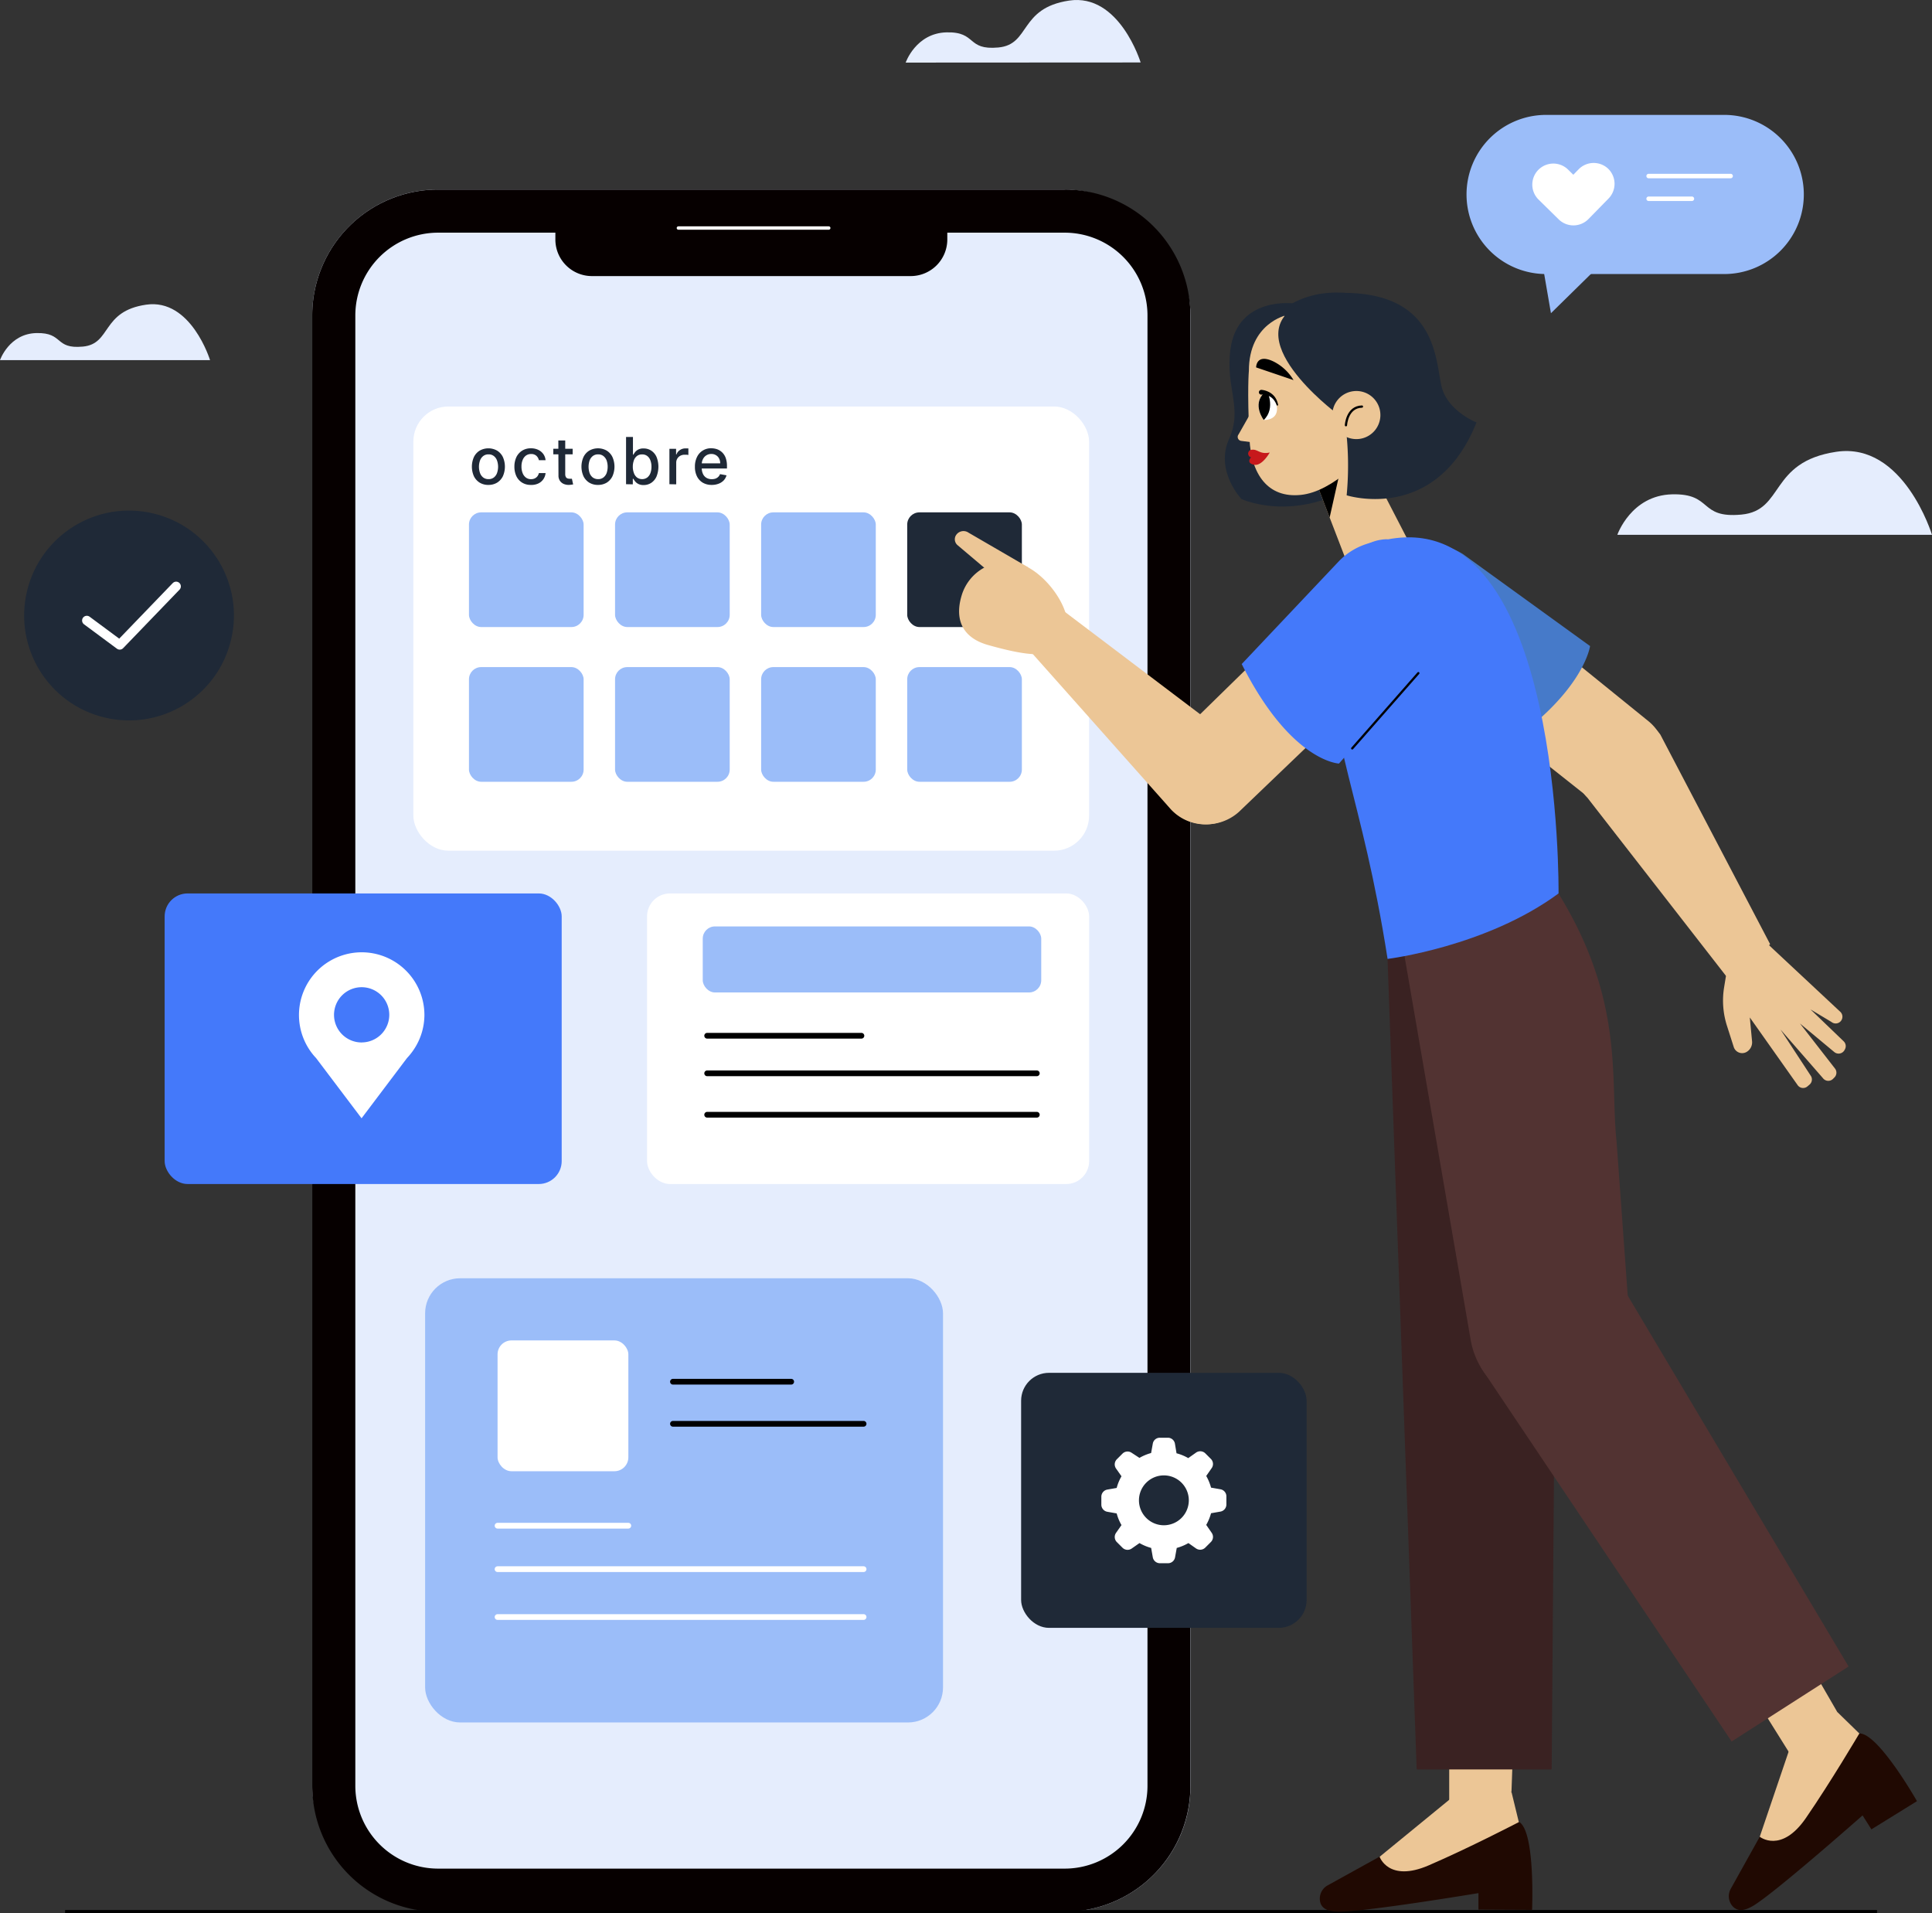 <svg xmlns="http://www.w3.org/2000/svg" xmlns:xlink="http://www.w3.org/1999/xlink" viewBox="0 0 437.1 432.81"><rect x="0" y="0" width="437.1" height="432.81" fill="#333333" stroke="none"/><defs><clipPath id="a" transform="translate(-25.68 -29.37)"><path d="M311.65,118.26a3.79,3.79,0,0,1,2.94,3.46c.1,2.84-3,2.65-3,2.65S308.93,120.93,311.65,118.26Z" style="fill:#fff"/></clipPath></defs><path d="M391.59,150.35s3.09-8.93,12.38-9.16,5.95,5.5,15.71,4.58,6.19-11.91,21.43-14.2,21.67,18.78,21.67,18.78Z" transform="translate(-25.68 -29.37)" style="fill:#e5edfd"/><path d="M230.58,43.53s2.31-6.67,9.24-6.84,4.45,4.1,11.74,3.42,4.62-8.9,16-10.61,16.18,14,16.18,14Z" transform="translate(-25.68 -29.37)" style="fill:#e5edfd"/><path d="M25.68,110.83s2.07-6,8.27-6.12,4,3.67,10.49,3.06,4.13-8,14.3-9.48S73.2,110.83,73.2,110.83Z" transform="translate(-25.68 -29.37)" style="fill:#e5edfd"/><rect x="70.64" y="42.87" width="198.71" height="389.56" rx="28.47" style="fill:#e5edfd"/><path d="M266.57,82a18.74,18.74,0,0,1,18.72,18.72V433.34a18.74,18.74,0,0,1-18.72,18.72H124.79a18.74,18.74,0,0,1-18.72-18.72V100.71A18.74,18.74,0,0,1,124.79,82H266.57m0-9.75H124.79a28.47,28.47,0,0,0-28.47,28.47V433.34a28.47,28.47,0,0,0,28.47,28.47H266.57A28.47,28.47,0,0,0,295,433.34V100.71a28.47,28.47,0,0,0-28.47-28.47Z" transform="translate(-25.68 -29.37)" style="fill:#060000"/><path d="M240,73.22H151.33V83.54a8.27,8.27,0,0,0,8.28,8.28h72.15A8.28,8.28,0,0,0,240,83.54V73.22Z" transform="translate(-25.68 -29.37)" style="fill:#060000"/><line x1="153.48" y1="51.58" x2="187.5" y2="51.58" style="fill:none;stroke:#fff;stroke-linecap:round;stroke-linejoin:round;stroke-width:0.764px"/><rect x="96.18" y="289.15" width="117.17" height="100.48" rx="7.93" style="fill:#9bbdf9"/><rect x="112.57" y="303.21" width="29.59" height="29.59" rx="3.15" style="fill:#fff"/><line x1="152.25" y1="312.55" x2="179" y2="312.55" style="fill:none;stroke:#000;stroke-linecap:round;stroke-linejoin:round;stroke-width:1.3px"/><line x1="152.25" y1="322.07" x2="195.38" y2="322.07" style="fill:none;stroke:#000;stroke-linecap:round;stroke-linejoin:round;stroke-width:1.3px"/><line x1="112.57" y1="345.12" x2="142.15" y2="345.12" style="fill:none;stroke:#fff;stroke-linecap:round;stroke-linejoin:round;stroke-width:1.3px"/><line x1="112.57" y1="354.95" x2="195.38" y2="354.95" style="fill:none;stroke:#fff;stroke-linecap:round;stroke-linejoin:round;stroke-width:1.3px"/><line x1="112.57" y1="365.78" x2="195.38" y2="365.78" style="fill:none;stroke:#fff;stroke-linecap:round;stroke-linejoin:round;stroke-width:1.3px"/><circle cx="54.88" cy="168.6" r="23.73" transform="translate(-147.54 153.48) rotate(-76.58)" style="fill:#1f2937"/><polyline points="19.64 140.36 27.09 145.88 39.85 132.64" style="fill:#1f2937;stroke:#fff;stroke-linecap:round;stroke-linejoin:round;stroke-width:2.136px"/><rect x="37.25" y="202.1" width="89.83" height="65.73" rx="5.19" style="fill:#4479fa"/><path d="M121.7,259a14.19,14.19,0,1,0-26.42,7.17h0l0,0a14,14,0,0,0,1.91,2.54l10.29,13.62,10.27-13.61a14.62,14.62,0,0,0,1.94-2.56l0,0h0A14.09,14.09,0,0,0,121.7,259Zm-14.19,6.18a6.25,6.25,0,1,1,6.24-6.25A6.25,6.25,0,0,1,107.51,265.17Z" transform="translate(-25.68 -29.37)" style="fill:#fff"/><rect x="93.52" y="91.95" width="152.88" height="100.48" rx="7.93" style="fill:#fff"/><rect x="106.1" y="115.9" width="25.94" height="25.94" rx="2.76" style="fill:#9bbdf9"/><rect x="139.15" y="115.9" width="25.94" height="25.94" rx="2.76" style="fill:#9bbdf9"/><rect x="172.2" y="115.9" width="25.94" height="25.94" rx="2.76" style="fill:#9bbdf9"/><rect x="205.25" y="115.9" width="25.94" height="25.94" rx="2.76" style="fill:#1f2937"/><rect x="106.1" y="150.9" width="25.94" height="25.94" rx="2.76" style="fill:#9bbdf9"/><rect x="139.15" y="150.9" width="25.94" height="25.94" rx="2.76" style="fill:#9bbdf9"/><rect x="172.2" y="150.9" width="25.94" height="25.94" rx="2.76" style="fill:#9bbdf9"/><rect x="205.25" y="150.9" width="25.94" height="25.94" rx="2.76" style="fill:#9bbdf9"/><path d="M136.21,139.06a3.7,3.7,0,0,1-2-.51,3.54,3.54,0,0,1-1.31-1.45,5.37,5.37,0,0,1,0-4.35,3.48,3.48,0,0,1,1.31-1.45,4,4,0,0,1,3.93,0,3.48,3.48,0,0,1,1.31,1.45,5.37,5.37,0,0,1,0,4.35,3.54,3.54,0,0,1-1.31,1.45A3.69,3.69,0,0,1,136.21,139.06Zm0-1.31a1.9,1.9,0,0,0,1.21-.38,2.25,2.25,0,0,0,.71-1,4.29,4.29,0,0,0,0-2.83,2.25,2.25,0,0,0-.71-1,1.85,1.85,0,0,0-1.21-.39,1.88,1.88,0,0,0-1.22.39,2.25,2.25,0,0,0-.71,1,4.29,4.29,0,0,0,0,2.83,2.25,2.25,0,0,0,.71,1A1.93,1.93,0,0,0,136.21,137.75Z" transform="translate(-25.68 -29.37)" style="fill:#1f2937"/><path d="M145.79,139.06a3.62,3.62,0,0,1-2-.53,3.46,3.46,0,0,1-1.29-1.46,5,5,0,0,1-.44-2.14,5,5,0,0,1,.45-2.16,3.55,3.55,0,0,1,1.3-1.46,3.63,3.63,0,0,1,2-.53,3.71,3.71,0,0,1,1.63.34,3,3,0,0,1,1.15.94,2.8,2.8,0,0,1,.52,1.41h-1.51a1.93,1.93,0,0,0-.57-1,1.72,1.72,0,0,0-1.2-.4,1.94,1.94,0,0,0-1.14.34,2.27,2.27,0,0,0-.76,1,3.72,3.72,0,0,0-.27,1.48,3.9,3.9,0,0,0,.27,1.52,2.28,2.28,0,0,0,.75,1,1.89,1.89,0,0,0,1.15.35,1.92,1.92,0,0,0,.81-.16,1.76,1.76,0,0,0,.61-.47,2,2,0,0,0,.35-.75h1.51a2.87,2.87,0,0,1-1.63,2.35A3.6,3.6,0,0,1,145.79,139.06Z" transform="translate(-25.68 -29.37)" style="fill:#1f2937"/><path d="M155.24,130.88v1.26h-4.38v-1.26ZM152,129h1.56v7.59a1.35,1.35,0,0,0,.14.68.74.74,0,0,0,.35.31,1.45,1.45,0,0,0,.47.08,1.55,1.55,0,0,0,.33,0l.22,0,.28,1.29L155,139a4.82,4.82,0,0,1-.63.06,2.94,2.94,0,0,1-1.15-.22,2,2,0,0,1-.86-.71,2.1,2.1,0,0,1-.33-1.21Z" transform="translate(-25.68 -29.37)" style="fill:#1f2937"/><path d="M161,139.06a3.73,3.73,0,0,1-2-.51,3.54,3.54,0,0,1-1.31-1.45,5.37,5.37,0,0,1,0-4.35A3.48,3.48,0,0,1,159,131.3a4,4,0,0,1,3.94,0,3.46,3.46,0,0,1,1.3,1.45,5.37,5.37,0,0,1,0,4.35,3.52,3.52,0,0,1-1.3,1.45A3.75,3.75,0,0,1,161,139.06Zm0-1.31a1.9,1.9,0,0,0,1.21-.38,2.34,2.34,0,0,0,.72-1,4.47,4.47,0,0,0,0-2.83,2.34,2.34,0,0,0-.72-1,1.85,1.85,0,0,0-1.21-.39,1.9,1.9,0,0,0-1.22.39,2.25,2.25,0,0,0-.71,1,4.47,4.47,0,0,0,0,2.83,2.25,2.25,0,0,0,.71,1A2,2,0,0,0,161,137.75Z" transform="translate(-25.68 -29.37)" style="fill:#1f2937"/><path d="M167.32,138.9V128.21h1.56v4h.1a4.9,4.9,0,0,1,.39-.58,2.31,2.31,0,0,1,.71-.57,2.43,2.43,0,0,1,1.2-.25,3.1,3.1,0,0,1,1.73.49,3.31,3.31,0,0,1,1.2,1.42,5.95,5.95,0,0,1,0,4.44,3.32,3.32,0,0,1-1.19,1.43,3.08,3.08,0,0,1-1.73.5,2.47,2.47,0,0,1-1.19-.25,2.12,2.12,0,0,1-.72-.57,4.41,4.41,0,0,1-.4-.59h-.13v1.25Zm1.53-4a4,4,0,0,0,.25,1.49,2.22,2.22,0,0,0,.71,1,2,2,0,0,0,2.3,0,2.3,2.3,0,0,0,.72-1,4.12,4.12,0,0,0,.24-1.45,4,4,0,0,0-.24-1.42,2.18,2.18,0,0,0-.71-1,1.88,1.88,0,0,0-1.18-.36,1.8,1.8,0,0,0-1.14.35,2.11,2.11,0,0,0-.71,1A4.1,4.1,0,0,0,168.85,134.89Z" transform="translate(-25.68 -29.37)" style="fill:#1f2937"/><path d="M177.13,138.9v-8h1.51v1.28h.08a1.94,1.94,0,0,1,.78-1,2.19,2.19,0,0,1,1.25-.38l.35,0,.32,0v1.49l-.34-.06-.48,0a2.11,2.11,0,0,0-1,.23,1.82,1.82,0,0,0-.68.64,1.76,1.76,0,0,0-.25.94v4.89Z" transform="translate(-25.68 -29.37)" style="fill:#1f2937"/><path d="M186.67,139.06a3.91,3.91,0,0,1-2-.51,3.43,3.43,0,0,1-1.31-1.43,4.78,4.78,0,0,1-.46-2.17,4.86,4.86,0,0,1,.46-2.18,3.46,3.46,0,0,1,3.24-2,4.25,4.25,0,0,1,1.32.22,3.26,3.26,0,0,1,1.14.71,3.33,3.33,0,0,1,.8,1.24,5.34,5.34,0,0,1,.29,1.86v.55h-6.37v-1.17h4.84a2.28,2.28,0,0,0-.25-1.09,1.81,1.81,0,0,0-.7-.75,1.93,1.93,0,0,0-1.06-.28,2.06,2.06,0,0,0-1.89,1.16,2.34,2.34,0,0,0-.27,1.11v.91a3,3,0,0,0,.29,1.37,2,2,0,0,0,.79.86,2.32,2.32,0,0,0,1.2.29,2.64,2.64,0,0,0,.81-.12,1.86,1.86,0,0,0,.63-.39,1.72,1.72,0,0,0,.41-.63l1.47.27a2.78,2.78,0,0,1-.63,1.14,3.11,3.11,0,0,1-1.14.75A4.27,4.27,0,0,1,186.67,139.06Z" transform="translate(-25.68 -29.37)" style="fill:#1f2937"/><rect x="146.39" y="202.1" width="100.02" height="65.73" rx="5.19" style="fill:#fff"/><rect x="158.99" y="209.56" width="76.58" height="14.94" rx="2.76" style="fill:#9bbdf9"/><line x1="159.99" y1="234.29" x2="194.89" y2="234.29" style="fill:none;stroke:#000;stroke-linecap:round;stroke-linejoin:round;stroke-width:1.3px"/><line x1="159.99" y1="242.79" x2="234.57" y2="242.79" style="fill:none;stroke:#000;stroke-linecap:round;stroke-linejoin:round;stroke-width:1.3px"/><line x1="159.99" y1="252.16" x2="234.57" y2="252.16" style="fill:none;stroke:#000;stroke-linecap:round;stroke-linejoin:round;stroke-width:1.3px"/><rect x="231.02" y="310.54" width="64.59" height="57.69" rx="6.31" style="fill:#1f2937"/><path d="M301.79,366.25l-2.12-.37a11.13,11.13,0,0,0-1.09-2.64l1.23-1.77a1.62,1.62,0,0,0-.18-2.09l-1.27-1.27a1.64,1.64,0,0,0-2.09-.15l-1.76,1.24a10.58,10.58,0,0,0-2.65-1.09l-.36-2.17a1.62,1.62,0,0,0-1.57-1.35h-1.84a1.6,1.6,0,0,0-1.6,1.35l-.38,2.11a11.09,11.09,0,0,0-2.64,1.1L281.71,358a1.63,1.63,0,0,0-2.08.19l-1.27,1.27a1.64,1.64,0,0,0-.19,2.09l1.24,1.76a10.66,10.66,0,0,0-1.09,2.64l-2.12.37a1.64,1.64,0,0,0-1.35,1.61v1.8a1.64,1.64,0,0,0,1.35,1.61l2.12.37a10.66,10.66,0,0,0,1.09,2.64l-1.24,1.77a1.63,1.63,0,0,0,.19,2.08l1.27,1.27a1.63,1.63,0,0,0,2.08.19l1.77-1.24a11.09,11.09,0,0,0,2.64,1.1l.37,2.11a1.64,1.64,0,0,0,1.61,1.35h1.83a1.62,1.62,0,0,0,1.6-1.35l.38-2.11a11.09,11.09,0,0,0,2.64-1.1l1.72,1.21a1.64,1.64,0,0,0,2.09-.18l1.27-1.27a1.62,1.62,0,0,0,.18-2.09l-1.23-1.78a11.48,11.48,0,0,0,1.09-2.64l2.12-.37a1.63,1.63,0,0,0,1.35-1.61v-1.8A1.62,1.62,0,0,0,301.79,366.25ZM289,374.39a5.64,5.64,0,1,1,5.64-5.64v0A5.65,5.65,0,0,1,289,374.39Z" transform="translate(-25.68 -29.37)" style="fill:#fff"/><line x1="14.72" y1="432.43" x2="424.66" y2="432.43" style="fill:none;stroke:#000;stroke-miterlimit:10;stroke-width:0.75px"/><path d="M375.47,91.36h40.31a18,18,0,0,0,18-18h0a18,18,0,0,0-18-18H375.47a18,18,0,0,0-18,18h0A18,18,0,0,0,375.47,91.36Z" transform="translate(-25.68 -29.37)" style="fill:#9bbdf9"/><polygon points="363.97 58.01 350.89 70.85 348.51 57.06 363.97 58.01" style="fill:#9bbdf9"/><path d="M389.57,67.59a4.76,4.76,0,0,0-6.73.07l-1.21,1.24-1.25-1.23a4.76,4.76,0,0,0-6.68,6.78L378.33,79l0,0a4.76,4.76,0,0,0,6.73-.08l4.55-4.65A4.76,4.76,0,0,0,389.57,67.59Z" transform="translate(-25.68 -29.37)" style="fill:#fff"/><line x1="372.99" y1="39.82" x2="391.54" y2="39.82" style="fill:none;stroke:#fff;stroke-linecap:round;stroke-linejoin:round;stroke-width:1.019px"/><line x1="372.99" y1="44.96" x2="382.78" y2="44.96" style="fill:none;stroke:#fff;stroke-linecap:round;stroke-linejoin:round;stroke-width:1.019px"/><path d="M337.81,449.35,326,455.88a3.42,3.42,0,0,0-1.63,3.78c.31,1.18,1.32,2.09,4,2.14,5.86.12,31.8-4.2,31.8-4.2v3.73l12.13.06s.76-17.64-2.91-19.88Z" transform="translate(-25.68 -29.37)" style="fill:#200902"/><path d="M353.69,436.38l-15.88,13s2,5.86,11.09,1.95,20.4-9.79,20.4-9.79l-1.65-6.79Z" transform="translate(-25.68 -29.37)" style="fill:#ecc696"/><polygon points="341.96 405.35 343.62 358.27 327.87 356.99 327.87 412.13 341.96 405.35" style="fill:#ecc696"/><polygon points="313.92 216.91 320.51 400.25 351.05 400.25 352.61 202.1 313.92 216.91" style="fill:#3a2222"/><path d="M343,243.07,358.4,332.4a18.11,18.11,0,0,0,23.74,14.12h0a18.12,18.12,0,0,0,12.21-18.43l-2.94-40.58c-1.49-13.77,1.93-31.58-13.12-56Z" transform="translate(-25.68 -29.37)" style="fill:#523332"/><path d="M423.81,444.85l-6.59,11.83a3.4,3.4,0,0,0,.62,4.06c.89.84,2.23,1.08,4.5-.28,5-3,24.73-20.44,24.73-20.44l2,3.16,10.31-6.38s-8.72-15.35-13-15.31Z" transform="translate(-25.68 -29.37)" style="fill:#200902"/><path d="M430.4,425.43l-6.59,19.42s4.84,3.89,10.44-4.23,12.09-19.13,12.09-19.13l-5-4.87Z" transform="translate(-25.68 -29.37)" style="fill:#ecc696"/><polygon points="415.66 387.25 392.08 346.46 378.06 353.73 407.31 400.47 415.66 387.25" style="fill:#ecc696"/><polygon points="335 309.27 391.77 393.93 418.23 376.97 363.36 284.85 335 309.27" style="fill:#523332"/><path d="M318.33,98s-12.61-1.64-14.26,10.3c-1.22,8.89,2.87,13.26-.34,20.41s2.81,13.54,2.81,13.54,14.94,6.94,31.18-7.25Z" transform="translate(-25.68 -29.37)" style="fill:#1f2937"/><polygon points="297.55 108.56 304.39 126.34 318.71 122.53 305.49 96.97 297.55 108.56" style="fill:#ecc696"/><polygon points="300.82 117.06 303.75 104.03 298.42 110.81 300.82 117.06"/><path d="M316.73,100.67s-8.5,1.79-8.5,12.58c0,0-.41,4.12.13,15.36.38,8,4.14,13.48,11.61,12.71,3.62-.36,7.42-2.58,10.81-5.44l4.76-4.85c11-13.43-.47-33.66-17.56-30.61C317.57,100.49,317.15,100.57,316.73,100.67Z" transform="translate(-25.68 -29.37)" style="fill:#ecc696"/><path d="M308.9,122.34l-3,5.29a.91.91,0,0,0,.57,1.47l3.91.51Z" transform="translate(-25.68 -29.37)" style="fill:#ecc696"/><path d="M329,119.2c.3-2.45,2-19.43-10.77-17.24A1.83,1.83,0,0,1,317,98.61c4.55-2.84,11.77-4.8,22.21-.77,4.24,1.63,10.08,7.22,10.08,12.71,0,11.78-3.92,17.76-10.83,23.83a.73.73,0,0,1-1.13-.22l-4.45-8.6,0-.09c-.49-1.56-3-4.85-3.66-5.75A.65.65,0,0,1,329,119.2Z" transform="translate(-25.68 -29.37)" style="fill:#1f2937"/><path d="M320.48,97.79c-16,7.38,7.41,24.94,7.41,24.94h0l6.6-13S323.15,96.56,320.48,97.79Z" transform="translate(-25.68 -29.37)" style="fill:#1f2937"/><path d="M309.87,112.48l8.46,2.87a11,11,0,0,0-4.47-4.18C309.83,109.21,309.87,112.48,309.87,112.48Z" transform="translate(-25.68 -29.37)"/><path d="M311.65,118.26a3.79,3.79,0,0,1,2.94,3.46c.1,2.84-3,2.65-3,2.65S308.93,120.93,311.65,118.26Z" transform="translate(-25.68 -29.37)" style="fill:#fff"/><g style="clip-path:url(#a)"><path d="M312.22,117.53s2.21,4.11-.62,6.84h0l-1.59-.15-.08-4.53Z" transform="translate(-25.68 -29.37)"/></g><path d="M311,117.55a4.36,4.36,0,0,1,1.39.33,4,4,0,0,1,1.18.72,3.59,3.59,0,0,1,.84,1.07,4.88,4.88,0,0,1,.43,1.25.17.17,0,0,1-.32.1v0a4.26,4.26,0,0,0-.55-1.06,3.08,3.08,0,0,0-.82-.79,3.29,3.29,0,0,0-1-.44,3.38,3.38,0,0,0-1.08-.1h0a.52.52,0,0,1-.57-.48.53.53,0,0,1,.48-.58Z" transform="translate(-25.68 -29.37)"/><path d="M308.88,131.11a.87.87,0,0,0-.16,1.71s-1.22,1.25.63,1.67,3.6-2.76,3.6-2.76C310.69,132.23,310.22,130.9,308.88,131.11Z" transform="translate(-25.68 -29.37)" style="fill:#c7181b"/><path d="M330.19,126.41a71.65,71.65,0,0,1,.16,15s20.2,6.49,29.38-16.49c0,0-5.86-2.26-7.66-7.29s0-22.57-23.6-22C328.47,95.56,329.06,118.39,330.19,126.41Z" transform="translate(-25.68 -29.37)" style="fill:#1f2937"/><path d="M337.94,122.58a5.44,5.44,0,1,1-6.07-4.72A5.43,5.43,0,0,1,337.94,122.58Z" transform="translate(-25.68 -29.37)" style="fill:#ecc696"/><path d="M330.19,125.56s.21-4.14,3.62-4.22" transform="translate(-25.68 -29.37)" style="fill:none;stroke:#000;stroke-linecap:round;stroke-linejoin:round;stroke-width:0.511px"/><path d="M365.34,165.55l33.48,27.11a11,11,0,0,1,.79,15.93h0a11,11,0,0,1-14.94.84l-36.33-28.78Z" transform="translate(-25.68 -29.37)" style="fill:#ecc696"/><path d="M385.42,175.51S384,186.3,365.18,198.69l-25.56-19a15.13,15.13,0,0,1-2.26-22.23h0a15.15,15.15,0,0,1,19.32-2.74Z" transform="translate(-25.68 -29.37)" style="fill:#467ac9"/><path d="M384.81,209.81,418,252.47l8.15-9.54-24.83-47.39a10.94,10.94,0,0,0-16.69-1h0A10.93,10.93,0,0,0,384.81,209.81Z" transform="translate(-25.68 -29.37)" style="fill:#ecc696"/><path d="M416.08,250.66l-.35,2.14a18.7,18.7,0,0,0,.65,8.57l1.56,4.88a2,2,0,0,0,2.77,1.14h0a2.51,2.51,0,0,0,1.36-2.47l-.51-5.4,10.8,15.28a1.51,1.51,0,0,0,2.26.3l.47-.4a1.53,1.53,0,0,0,.32-1.9l-6.9-10.54,9.6,11a1.51,1.51,0,0,0,2.27.16l.32-.32a1.53,1.53,0,0,0,.15-2l-7.94-10.21,7.73,6.43a1.53,1.53,0,0,0,2.34-.4l.09-.17a1.51,1.51,0,0,0-.23-1.79l-7.55-7.26,4.74,2.84a1.52,1.52,0,0,0,2.44-.83h0a1.51,1.51,0,0,0-.41-1.44l-19.27-18-3.94,4.51A11.85,11.85,0,0,0,416.08,250.66Z" transform="translate(-25.68 -29.37)" style="fill:#ecc696"/><path d="M339.76,151.36s-13.16-1.28-13.33,22.49,7.34,35.06,13.18,72.43c0,0,22.31-2.73,38.68-14.81C378.29,231.47,379.31,143.94,339.76,151.36Z" transform="translate(-25.68 -29.37)" style="fill:#4479fa"/><path d="M337.1,183.2,306,213a11,11,0,0,1-15.9-1.22h0a11,11,0,0,1,1.05-14.93l33.14-32.41Z" transform="translate(-25.68 -29.37)" style="fill:#ecc696"/><path d="M328.61,202.09s-10.85-.38-22-22.51l21.88-23.15a15.13,15.13,0,0,1,22.34.37h0a15.14,15.14,0,0,1,.45,19.51Z" transform="translate(-25.68 -29.37)" style="fill:#4479fa"/><line x1="305.93" y1="169.29" x2="320.89" y2="152.27" style="fill:none;stroke:#000;stroke-linecap:round;stroke-linejoin:round;stroke-width:0.511px"/><path d="M305.43,197.16l-44.34-33.55-5.82,9.13,35,39.35a10.65,10.65,0,0,0,16.28-.05h0A10.65,10.65,0,0,0,305.43,197.16Z" transform="translate(-25.68 -29.37)" style="fill:#ecc696"/><path d="M267,172.88c-1.67,5.62-7.1,5.39-17.76,2.4-5.64-1.58-7.69-5.58-6-11.2a10.61,10.61,0,0,1,13.2-7.15C262,158.61,268.64,167.26,267,172.88Z" transform="translate(-25.68 -29.37)" style="fill:#ecc696"/><path d="M258.35,157.73l-13.55-7.87a2,2,0,0,0-2.76.47h0a1.74,1.74,0,0,0,.28,2.36l10.52,8.89Z" transform="translate(-25.68 -29.37)" style="fill:#ecc696"/></svg>